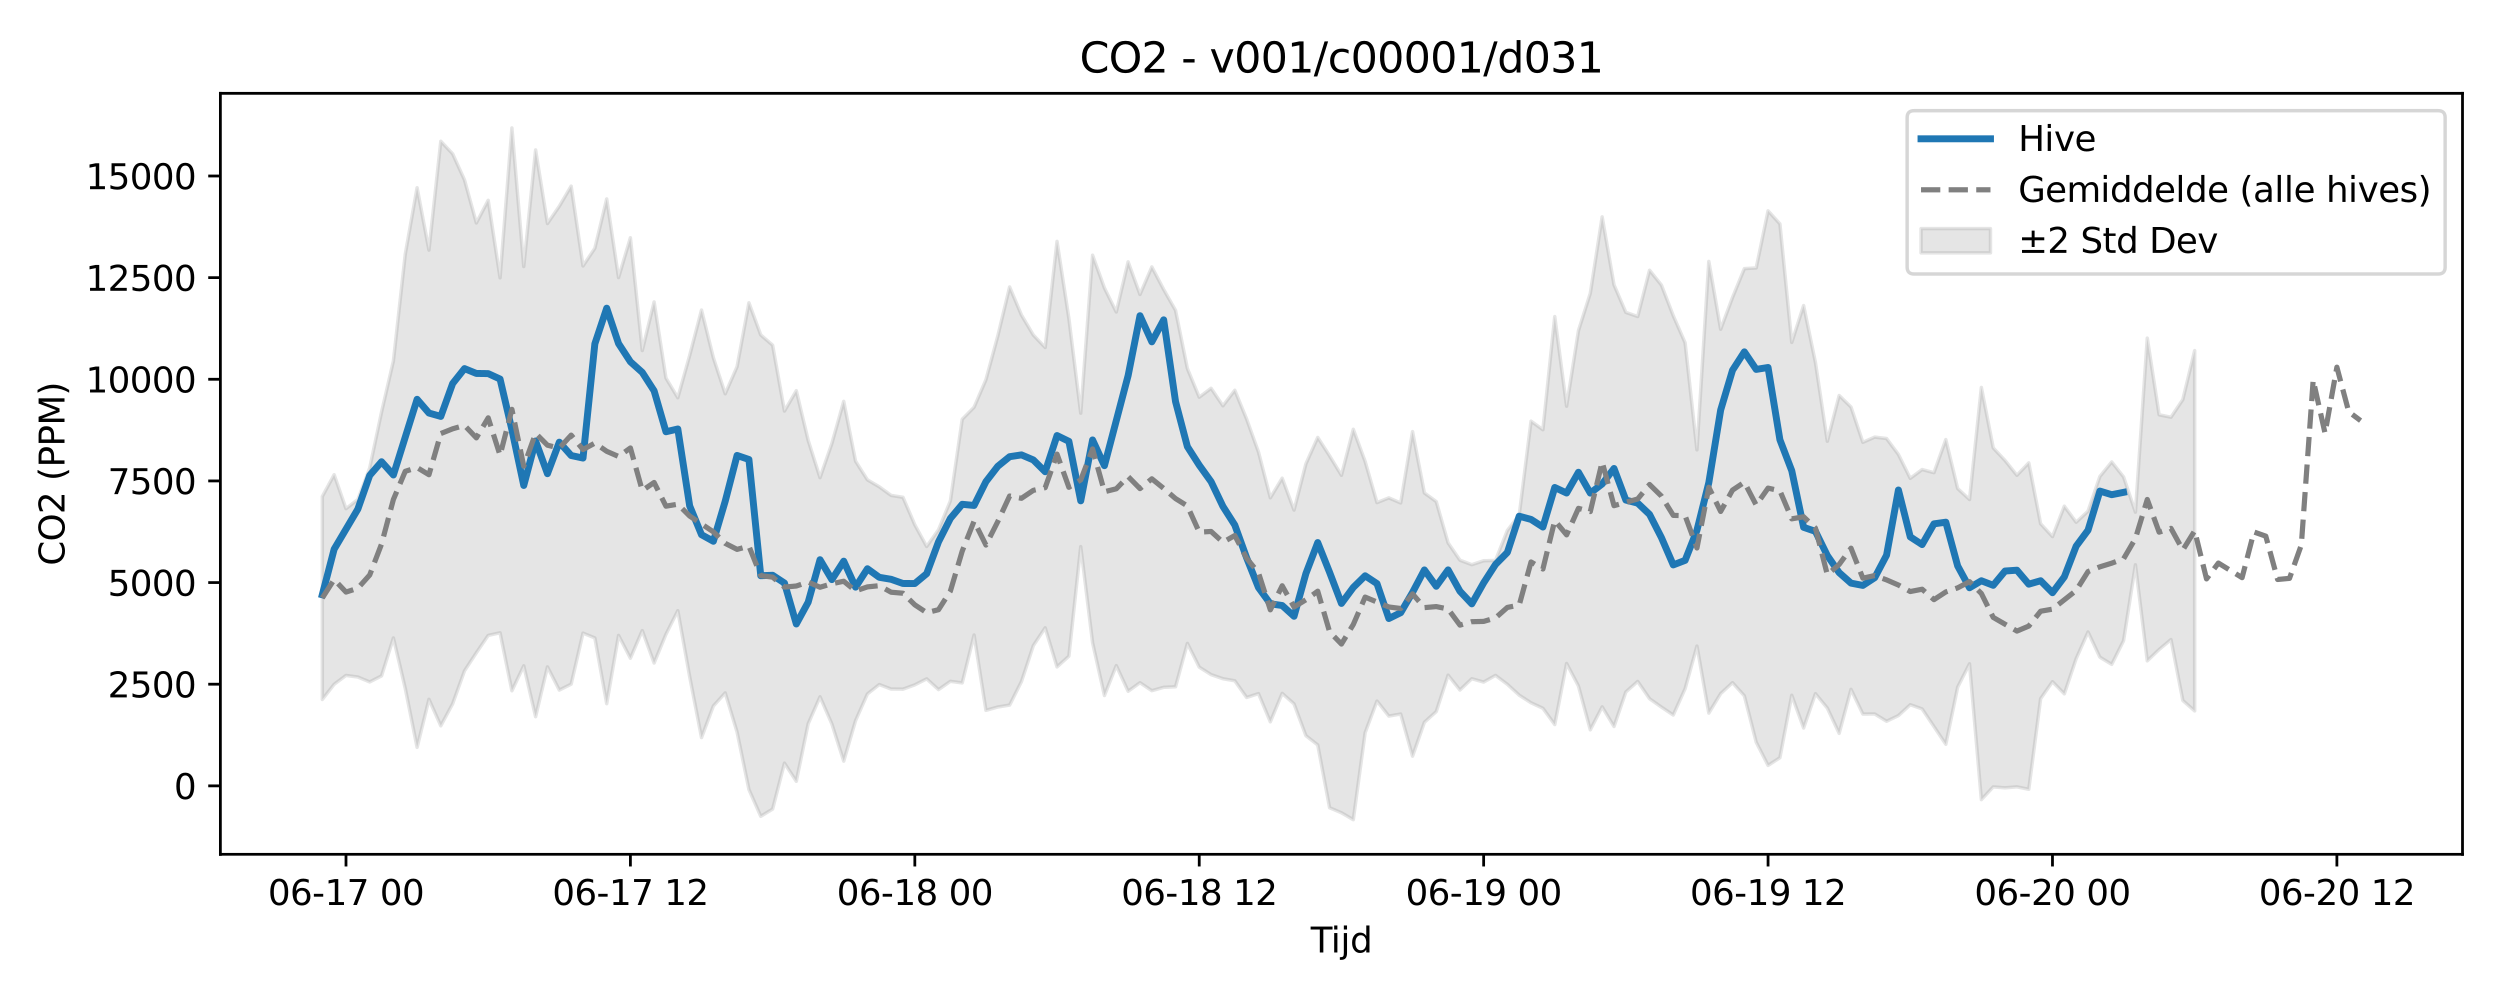 <?xml version="1.0" encoding="utf-8" standalone="no"?>
<!DOCTYPE svg PUBLIC "-//W3C//DTD SVG 1.1//EN"
  "http://www.w3.org/Graphics/SVG/1.1/DTD/svg11.dtd">
<svg xmlns:xlink="http://www.w3.org/1999/xlink" width="720pt" height="288pt" viewBox="0 0 720 288" xmlns="http://www.w3.org/2000/svg" version="1.1">
 <defs>
  <style type="text/css">*{stroke-linejoin: round; stroke-linecap: butt}</style>
 </defs>
 <g id="figure_1">
  <g id="patch_1">
   <path d="M 0 288 
L 720 288 
L 720 0 
L 0 0 
z
" style="fill: #ffffff"/>
  </g>
  <g id="axes_1">
   <g id="patch_2">
    <path d="M 63.47 246.04 
L 709.2 246.04 
L 709.2 26.88 
L 63.47 26.88 
z
" style="fill: #ffffff"/>
   </g>
   <g id="FillBetweenPolyCollection_1">
    <defs>
     <path id="m127f5cade4" d="M 92.821 -145.006 
L 92.821 -86.548 
L 96.234 -90.92 
L 99.647 -93.472 
L 103.06 -93.019 
L 106.473 -91.595 
L 109.886 -93.34 
L 113.299 -104.268 
L 116.712 -89.753 
L 120.125 -72.75 
L 123.538 -86.603 
L 126.951 -78.963 
L 130.364 -85.31 
L 133.777 -94.792 
L 137.19 -100.003 
L 140.603 -105.001 
L 144.016 -105.752 
L 147.429 -89.053 
L 150.842 -96.244 
L 154.254 -81.586 
L 157.667 -95.941 
L 161.08 -89.253 
L 164.493 -90.958 
L 167.906 -105.668 
L 171.319 -104.264 
L 174.732 -85.333 
L 178.145 -105.01 
L 181.558 -98.432 
L 184.971 -106.393 
L 188.384 -97.05 
L 191.797 -105.324 
L 195.21 -112.128 
L 198.623 -93.141 
L 202.036 -75.57 
L 205.449 -84.665 
L 208.862 -88.443 
L 212.275 -77.171 
L 215.688 -60.621 
L 219.1 -52.902 
L 222.513 -54.985 
L 225.926 -68.219 
L 229.339 -62.979 
L 232.752 -79.549 
L 236.165 -87.325 
L 239.578 -79.508 
L 242.991 -68.785 
L 246.404 -80.46 
L 249.817 -88.141 
L 253.23 -90.849 
L 256.643 -89.554 
L 260.056 -89.515 
L 263.469 -90.764 
L 266.882 -92.492 
L 270.295 -89.382 
L 273.708 -91.777 
L 277.121 -91.322 
L 280.534 -105.12 
L 283.947 -83.415 
L 287.359 -84.378 
L 290.772 -84.935 
L 294.185 -91.723 
L 297.598 -102.057 
L 301.011 -107.199 
L 304.424 -95.928 
L 307.837 -99.025 
L 311.25 -130.581 
L 314.663 -102.898 
L 318.076 -87.683 
L 321.489 -96.304 
L 324.902 -88.911 
L 328.315 -91.378 
L 331.728 -89.081 
L 335.141 -90.049 
L 338.554 -90.201 
L 341.967 -102.708 
L 345.38 -95.866 
L 348.793 -93.705 
L 352.206 -92.523 
L 355.618 -91.934 
L 359.031 -87.12 
L 362.444 -88.241 
L 365.857 -80.11 
L 369.27 -88.311 
L 372.683 -85.279 
L 376.096 -76.127 
L 379.509 -73.454 
L 382.922 -55.367 
L 386.335 -53.917 
L 389.748 -51.922 
L 393.161 -76.984 
L 396.574 -86.092 
L 399.987 -81.768 
L 403.4 -82.36 
L 406.813 -70.225 
L 410.226 -79.985 
L 413.639 -83.06 
L 417.052 -93.552 
L 420.464 -89.265 
L 423.877 -92.525 
L 427.29 -91.561 
L 430.703 -93.486 
L 434.116 -90.917 
L 437.529 -87.79 
L 440.942 -85.591 
L 444.355 -84.014 
L 447.768 -79.32 
L 451.181 -96.921 
L 454.594 -90.426 
L 458.007 -77.801 
L 461.42 -84.425 
L 464.833 -78.759 
L 468.246 -88.72 
L 471.659 -91.745 
L 475.072 -86.768 
L 478.485 -84.358 
L 481.898 -82.068 
L 485.311 -89.655 
L 488.723 -101.932 
L 492.136 -82.623 
L 495.549 -88.236 
L 498.962 -91.385 
L 502.375 -87.594 
L 505.788 -74.239 
L 509.201 -67.561 
L 512.614 -69.785 
L 516.027 -87.77 
L 519.44 -78.329 
L 522.853 -88.219 
L 526.266 -84.07 
L 529.679 -76.78 
L 533.092 -89.471 
L 536.505 -82.349 
L 539.918 -82.37 
L 543.331 -80.276 
L 546.744 -81.902 
L 550.157 -85.04 
L 553.57 -83.832 
L 556.982 -78.741 
L 560.395 -73.644 
L 563.808 -90.097 
L 567.221 -96.827 
L 570.634 -57.703 
L 574.047 -61.365 
L 577.46 -61.106 
L 580.873 -61.384 
L 584.286 -60.681 
L 587.699 -86.777 
L 591.112 -91.665 
L 594.525 -88.172 
L 597.938 -98.304 
L 601.351 -105.986 
L 604.764 -98.729 
L 608.177 -96.655 
L 611.59 -103.488 
L 615.003 -125.352 
L 618.416 -97.67 
L 621.828 -100.939 
L 625.241 -103.813 
L 628.654 -86.256 
L 632.067 -83.254 
L 632.067 -187.029 
L 632.067 -187.029 
L 628.654 -172.93 
L 625.241 -167.848 
L 621.828 -168.541 
L 618.416 -190.628 
L 615.003 -140.49 
L 611.59 -150.648 
L 608.177 -154.96 
L 604.764 -150.769 
L 601.351 -140.791 
L 597.938 -137.595 
L 594.525 -142.218 
L 591.112 -133.465 
L 587.699 -137.155 
L 584.286 -154.691 
L 580.873 -151.115 
L 577.46 -155.372 
L 574.047 -159.011 
L 570.634 -176.432 
L 567.221 -144.14 
L 563.808 -147.3 
L 560.395 -161.409 
L 556.982 -151.864 
L 553.57 -152.774 
L 550.157 -150.234 
L 546.744 -157.12 
L 543.331 -161.708 
L 539.918 -162.119 
L 536.505 -160.612 
L 533.092 -170.773 
L 529.679 -174.096 
L 526.266 -160.919 
L 522.853 -183.58 
L 519.44 -200.006 
L 516.027 -189.375 
L 512.614 -223.525 
L 509.201 -227.277 
L 505.788 -210.831 
L 502.375 -210.64 
L 498.962 -202.308 
L 495.549 -193.171 
L 492.136 -212.72 
L 488.723 -158.432 
L 485.311 -189.293 
L 481.898 -197.078 
L 478.485 -205.907 
L 475.072 -210.17 
L 471.659 -196.843 
L 468.246 -198.03 
L 464.833 -205.967 
L 461.42 -225.546 
L 458.007 -203.529 
L 454.594 -192.769 
L 451.181 -171 
L 447.768 -196.832 
L 444.355 -164.237 
L 440.942 -166.711 
L 437.529 -139.678 
L 434.116 -135.206 
L 430.703 -126.595 
L 427.29 -126.51 
L 423.877 -125.373 
L 420.464 -126.667 
L 417.052 -131.652 
L 413.639 -143.545 
L 410.226 -146.027 
L 406.813 -163.7 
L 403.4 -143.149 
L 399.987 -144.608 
L 396.574 -143.246 
L 393.161 -155.092 
L 389.748 -164.371 
L 386.335 -151.112 
L 382.922 -156.712 
L 379.509 -162.019 
L 376.096 -154.402 
L 372.683 -141.09 
L 369.27 -150.284 
L 365.857 -144.629 
L 362.444 -157.829 
L 359.031 -167.298 
L 355.618 -175.609 
L 352.206 -171.132 
L 348.793 -176.179 
L 345.38 -173.606 
L 341.967 -181.862 
L 338.554 -198.617 
L 335.141 -204.628 
L 331.728 -211.124 
L 328.315 -203.185 
L 324.902 -212.594 
L 321.489 -198.148 
L 318.076 -205.07 
L 314.663 -214.508 
L 311.25 -168.992 
L 307.837 -196.288 
L 304.424 -218.486 
L 301.011 -187.915 
L 297.598 -191.509 
L 294.185 -197.254 
L 290.772 -205.36 
L 287.359 -191.208 
L 283.947 -178.638 
L 280.534 -170.715 
L 277.121 -167.256 
L 273.708 -143.746 
L 270.295 -135.434 
L 266.882 -130.606 
L 263.469 -136.848 
L 260.056 -144.782 
L 256.643 -145.328 
L 253.23 -147.801 
L 249.817 -149.809 
L 246.404 -155.178 
L 242.991 -172.414 
L 239.578 -160.269 
L 236.165 -150.423 
L 232.752 -161.197 
L 229.339 -175.483 
L 225.926 -169.612 
L 222.513 -188.592 
L 219.1 -191.533 
L 215.688 -200.8 
L 212.275 -182.385 
L 208.862 -174.589 
L 205.449 -184.984 
L 202.036 -198.713 
L 198.623 -185.62 
L 195.21 -173.451 
L 191.797 -179.12 
L 188.384 -201.043 
L 184.971 -187.043 
L 181.558 -219.534 
L 178.145 -208.053 
L 174.732 -230.708 
L 171.319 -216.506 
L 167.906 -211.407 
L 164.493 -234.4 
L 161.08 -228.612 
L 157.667 -223.629 
L 154.254 -244.828 
L 150.842 -211.23 
L 147.429 -251.158 
L 144.016 -207.991 
L 140.603 -230.32 
L 137.19 -223.789 
L 133.777 -236.185 
L 130.364 -243.698 
L 126.951 -247.322 
L 123.538 -215.958 
L 120.125 -233.933 
L 116.712 -214.768 
L 113.299 -184.054 
L 109.886 -169.317 
L 106.473 -153.217 
L 103.06 -144.152 
L 99.647 -141.501 
L 96.234 -151.288 
L 92.821 -145.006 
z
" style="stroke: #808080; stroke-opacity: 0.2"/>
    </defs>
    <g clip-path="url(#pe23ec5b9c7)">
     <use xlink:href="#m127f5cade4" x="0" y="288" style="fill: #808080; fill-opacity: 0.2; stroke: #808080; stroke-opacity: 0.2"/>
    </g>
   </g>
   <g id="matplotlib.axis_1">
    <g id="xtick_1">
     <g id="line2d_1">
      <defs>
       <path id="m9f4282a3c6" d="M 0 0 
L 0 3.5 
" style="stroke: #000000; stroke-width: 0.8"/>
      </defs>
      <g>
       <use xlink:href="#m9f4282a3c6" x="99.647" y="246.04" style="stroke: #000000; stroke-width: 0.8"/>
      </g>
     </g>
     <g id="text_1">
      <!-- 06-17 00 -->
      <g transform="translate(77.167 260.638) scale(0.1 -0.1)">
       <defs>
        <path id="DejaVuSans-30" d="M 2034 4250 
Q 1547 4250 1301 3770 
Q 1056 3291 1056 2328 
Q 1056 1369 1301 889 
Q 1547 409 2034 409 
Q 2525 409 2770 889 
Q 3016 1369 3016 2328 
Q 3016 3291 2770 3770 
Q 2525 4250 2034 4250 
z
M 2034 4750 
Q 2819 4750 3233 4129 
Q 3647 3509 3647 2328 
Q 3647 1150 3233 529 
Q 2819 -91 2034 -91 
Q 1250 -91 836 529 
Q 422 1150 422 2328 
Q 422 3509 836 4129 
Q 1250 4750 2034 4750 
z
" transform="scale(0.016)"/>
        <path id="DejaVuSans-36" d="M 2113 2584 
Q 1688 2584 1439 2293 
Q 1191 2003 1191 1497 
Q 1191 994 1439 701 
Q 1688 409 2113 409 
Q 2538 409 2786 701 
Q 3034 994 3034 1497 
Q 3034 2003 2786 2293 
Q 2538 2584 2113 2584 
z
M 3366 4563 
L 3366 3988 
Q 3128 4100 2886 4159 
Q 2644 4219 2406 4219 
Q 1781 4219 1451 3797 
Q 1122 3375 1075 2522 
Q 1259 2794 1537 2939 
Q 1816 3084 2150 3084 
Q 2853 3084 3261 2657 
Q 3669 2231 3669 1497 
Q 3669 778 3244 343 
Q 2819 -91 2113 -91 
Q 1303 -91 875 529 
Q 447 1150 447 2328 
Q 447 3434 972 4092 
Q 1497 4750 2381 4750 
Q 2619 4750 2861 4703 
Q 3103 4656 3366 4563 
z
" transform="scale(0.016)"/>
        <path id="DejaVuSans-2d" d="M 313 2009 
L 1997 2009 
L 1997 1497 
L 313 1497 
L 313 2009 
z
" transform="scale(0.016)"/>
        <path id="DejaVuSans-31" d="M 794 531 
L 1825 531 
L 1825 4091 
L 703 3866 
L 703 4441 
L 1819 4666 
L 2450 4666 
L 2450 531 
L 3481 531 
L 3481 0 
L 794 0 
L 794 531 
z
" transform="scale(0.016)"/>
        <path id="DejaVuSans-37" d="M 525 4666 
L 3525 4666 
L 3525 4397 
L 1831 0 
L 1172 0 
L 2766 4134 
L 525 4134 
L 525 4666 
z
" transform="scale(0.016)"/>
        <path id="DejaVuSans-20" transform="scale(0.016)"/>
       </defs>
       <use xlink:href="#DejaVuSans-30"/>
       <use xlink:href="#DejaVuSans-36" transform="translate(63.623 0)"/>
       <use xlink:href="#DejaVuSans-2d" transform="translate(127.246 0)"/>
       <use xlink:href="#DejaVuSans-31" transform="translate(163.33 0)"/>
       <use xlink:href="#DejaVuSans-37" transform="translate(226.953 0)"/>
       <use xlink:href="#DejaVuSans-20" transform="translate(290.576 0)"/>
       <use xlink:href="#DejaVuSans-30" transform="translate(322.363 0)"/>
       <use xlink:href="#DejaVuSans-30" transform="translate(385.986 0)"/>
      </g>
     </g>
    </g>
    <g id="xtick_2">
     <g id="line2d_2">
      <g>
       <use xlink:href="#m9f4282a3c6" x="181.558" y="246.04" style="stroke: #000000; stroke-width: 0.8"/>
      </g>
     </g>
     <g id="text_2">
      <!-- 06-17 12 -->
      <g transform="translate(159.078 260.638) scale(0.1 -0.1)">
       <defs>
        <path id="DejaVuSans-32" d="M 1228 531 
L 3431 531 
L 3431 0 
L 469 0 
L 469 531 
Q 828 903 1448 1529 
Q 2069 2156 2228 2338 
Q 2531 2678 2651 2914 
Q 2772 3150 2772 3378 
Q 2772 3750 2511 3984 
Q 2250 4219 1831 4219 
Q 1534 4219 1204 4116 
Q 875 4013 500 3803 
L 500 4441 
Q 881 4594 1212 4672 
Q 1544 4750 1819 4750 
Q 2544 4750 2975 4387 
Q 3406 4025 3406 3419 
Q 3406 3131 3298 2873 
Q 3191 2616 2906 2266 
Q 2828 2175 2409 1742 
Q 1991 1309 1228 531 
z
" transform="scale(0.016)"/>
       </defs>
       <use xlink:href="#DejaVuSans-30"/>
       <use xlink:href="#DejaVuSans-36" transform="translate(63.623 0)"/>
       <use xlink:href="#DejaVuSans-2d" transform="translate(127.246 0)"/>
       <use xlink:href="#DejaVuSans-31" transform="translate(163.33 0)"/>
       <use xlink:href="#DejaVuSans-37" transform="translate(226.953 0)"/>
       <use xlink:href="#DejaVuSans-20" transform="translate(290.576 0)"/>
       <use xlink:href="#DejaVuSans-31" transform="translate(322.363 0)"/>
       <use xlink:href="#DejaVuSans-32" transform="translate(385.986 0)"/>
      </g>
     </g>
    </g>
    <g id="xtick_3">
     <g id="line2d_3">
      <g>
       <use xlink:href="#m9f4282a3c6" x="263.469" y="246.04" style="stroke: #000000; stroke-width: 0.8"/>
      </g>
     </g>
     <g id="text_3">
      <!-- 06-18 00 -->
      <g transform="translate(240.988 260.638) scale(0.1 -0.1)">
       <defs>
        <path id="DejaVuSans-38" d="M 2034 2216 
Q 1584 2216 1326 1975 
Q 1069 1734 1069 1313 
Q 1069 891 1326 650 
Q 1584 409 2034 409 
Q 2484 409 2743 651 
Q 3003 894 3003 1313 
Q 3003 1734 2745 1975 
Q 2488 2216 2034 2216 
z
M 1403 2484 
Q 997 2584 770 2862 
Q 544 3141 544 3541 
Q 544 4100 942 4425 
Q 1341 4750 2034 4750 
Q 2731 4750 3128 4425 
Q 3525 4100 3525 3541 
Q 3525 3141 3298 2862 
Q 3072 2584 2669 2484 
Q 3125 2378 3379 2068 
Q 3634 1759 3634 1313 
Q 3634 634 3220 271 
Q 2806 -91 2034 -91 
Q 1263 -91 848 271 
Q 434 634 434 1313 
Q 434 1759 690 2068 
Q 947 2378 1403 2484 
z
M 1172 3481 
Q 1172 3119 1398 2916 
Q 1625 2713 2034 2713 
Q 2441 2713 2670 2916 
Q 2900 3119 2900 3481 
Q 2900 3844 2670 4047 
Q 2441 4250 2034 4250 
Q 1625 4250 1398 4047 
Q 1172 3844 1172 3481 
z
" transform="scale(0.016)"/>
       </defs>
       <use xlink:href="#DejaVuSans-30"/>
       <use xlink:href="#DejaVuSans-36" transform="translate(63.623 0)"/>
       <use xlink:href="#DejaVuSans-2d" transform="translate(127.246 0)"/>
       <use xlink:href="#DejaVuSans-31" transform="translate(163.33 0)"/>
       <use xlink:href="#DejaVuSans-38" transform="translate(226.953 0)"/>
       <use xlink:href="#DejaVuSans-20" transform="translate(290.576 0)"/>
       <use xlink:href="#DejaVuSans-30" transform="translate(322.363 0)"/>
       <use xlink:href="#DejaVuSans-30" transform="translate(385.986 0)"/>
      </g>
     </g>
    </g>
    <g id="xtick_4">
     <g id="line2d_4">
      <g>
       <use xlink:href="#m9f4282a3c6" x="345.38" y="246.04" style="stroke: #000000; stroke-width: 0.8"/>
      </g>
     </g>
     <g id="text_4">
      <!-- 06-18 12 -->
      <g transform="translate(322.899 260.638) scale(0.1 -0.1)">
       <use xlink:href="#DejaVuSans-30"/>
       <use xlink:href="#DejaVuSans-36" transform="translate(63.623 0)"/>
       <use xlink:href="#DejaVuSans-2d" transform="translate(127.246 0)"/>
       <use xlink:href="#DejaVuSans-31" transform="translate(163.33 0)"/>
       <use xlink:href="#DejaVuSans-38" transform="translate(226.953 0)"/>
       <use xlink:href="#DejaVuSans-20" transform="translate(290.576 0)"/>
       <use xlink:href="#DejaVuSans-31" transform="translate(322.363 0)"/>
       <use xlink:href="#DejaVuSans-32" transform="translate(385.986 0)"/>
      </g>
     </g>
    </g>
    <g id="xtick_5">
     <g id="line2d_5">
      <g>
       <use xlink:href="#m9f4282a3c6" x="427.29" y="246.04" style="stroke: #000000; stroke-width: 0.8"/>
      </g>
     </g>
     <g id="text_5">
      <!-- 06-19 00 -->
      <g transform="translate(404.81 260.638) scale(0.1 -0.1)">
       <defs>
        <path id="DejaVuSans-39" d="M 703 97 
L 703 672 
Q 941 559 1184 500 
Q 1428 441 1663 441 
Q 2288 441 2617 861 
Q 2947 1281 2994 2138 
Q 2813 1869 2534 1725 
Q 2256 1581 1919 1581 
Q 1219 1581 811 2004 
Q 403 2428 403 3163 
Q 403 3881 828 4315 
Q 1253 4750 1959 4750 
Q 2769 4750 3195 4129 
Q 3622 3509 3622 2328 
Q 3622 1225 3098 567 
Q 2575 -91 1691 -91 
Q 1453 -91 1209 -44 
Q 966 3 703 97 
z
M 1959 2075 
Q 2384 2075 2632 2365 
Q 2881 2656 2881 3163 
Q 2881 3666 2632 3958 
Q 2384 4250 1959 4250 
Q 1534 4250 1286 3958 
Q 1038 3666 1038 3163 
Q 1038 2656 1286 2365 
Q 1534 2075 1959 2075 
z
" transform="scale(0.016)"/>
       </defs>
       <use xlink:href="#DejaVuSans-30"/>
       <use xlink:href="#DejaVuSans-36" transform="translate(63.623 0)"/>
       <use xlink:href="#DejaVuSans-2d" transform="translate(127.246 0)"/>
       <use xlink:href="#DejaVuSans-31" transform="translate(163.33 0)"/>
       <use xlink:href="#DejaVuSans-39" transform="translate(226.953 0)"/>
       <use xlink:href="#DejaVuSans-20" transform="translate(290.576 0)"/>
       <use xlink:href="#DejaVuSans-30" transform="translate(322.363 0)"/>
       <use xlink:href="#DejaVuSans-30" transform="translate(385.986 0)"/>
      </g>
     </g>
    </g>
    <g id="xtick_6">
     <g id="line2d_6">
      <g>
       <use xlink:href="#m9f4282a3c6" x="509.201" y="246.04" style="stroke: #000000; stroke-width: 0.8"/>
      </g>
     </g>
     <g id="text_6">
      <!-- 06-19 12 -->
      <g transform="translate(486.721 260.638) scale(0.1 -0.1)">
       <use xlink:href="#DejaVuSans-30"/>
       <use xlink:href="#DejaVuSans-36" transform="translate(63.623 0)"/>
       <use xlink:href="#DejaVuSans-2d" transform="translate(127.246 0)"/>
       <use xlink:href="#DejaVuSans-31" transform="translate(163.33 0)"/>
       <use xlink:href="#DejaVuSans-39" transform="translate(226.953 0)"/>
       <use xlink:href="#DejaVuSans-20" transform="translate(290.576 0)"/>
       <use xlink:href="#DejaVuSans-31" transform="translate(322.363 0)"/>
       <use xlink:href="#DejaVuSans-32" transform="translate(385.986 0)"/>
      </g>
     </g>
    </g>
    <g id="xtick_7">
     <g id="line2d_7">
      <g>
       <use xlink:href="#m9f4282a3c6" x="591.112" y="246.04" style="stroke: #000000; stroke-width: 0.8"/>
      </g>
     </g>
     <g id="text_7">
      <!-- 06-20 00 -->
      <g transform="translate(568.631 260.638) scale(0.1 -0.1)">
       <use xlink:href="#DejaVuSans-30"/>
       <use xlink:href="#DejaVuSans-36" transform="translate(63.623 0)"/>
       <use xlink:href="#DejaVuSans-2d" transform="translate(127.246 0)"/>
       <use xlink:href="#DejaVuSans-32" transform="translate(163.33 0)"/>
       <use xlink:href="#DejaVuSans-30" transform="translate(226.953 0)"/>
       <use xlink:href="#DejaVuSans-20" transform="translate(290.576 0)"/>
       <use xlink:href="#DejaVuSans-30" transform="translate(322.363 0)"/>
       <use xlink:href="#DejaVuSans-30" transform="translate(385.986 0)"/>
      </g>
     </g>
    </g>
    <g id="xtick_8">
     <g id="line2d_8">
      <g>
       <use xlink:href="#m9f4282a3c6" x="673.023" y="246.04" style="stroke: #000000; stroke-width: 0.8"/>
      </g>
     </g>
     <g id="text_8">
      <!-- 06-20 12 -->
      <g transform="translate(650.542 260.638) scale(0.1 -0.1)">
       <use xlink:href="#DejaVuSans-30"/>
       <use xlink:href="#DejaVuSans-36" transform="translate(63.623 0)"/>
       <use xlink:href="#DejaVuSans-2d" transform="translate(127.246 0)"/>
       <use xlink:href="#DejaVuSans-32" transform="translate(163.33 0)"/>
       <use xlink:href="#DejaVuSans-30" transform="translate(226.953 0)"/>
       <use xlink:href="#DejaVuSans-20" transform="translate(290.576 0)"/>
       <use xlink:href="#DejaVuSans-31" transform="translate(322.363 0)"/>
       <use xlink:href="#DejaVuSans-32" transform="translate(385.986 0)"/>
      </g>
     </g>
    </g>
    <g id="text_9">
     <!-- Tijd -->
     <g transform="translate(377.485 274.317) scale(0.1 -0.1)">
      <defs>
       <path id="DejaVuSans-54" d="M -19 4666 
L 3928 4666 
L 3928 4134 
L 2272 4134 
L 2272 0 
L 1638 0 
L 1638 4134 
L -19 4134 
L -19 4666 
z
" transform="scale(0.016)"/>
       <path id="DejaVuSans-69" d="M 603 3500 
L 1178 3500 
L 1178 0 
L 603 0 
L 603 3500 
z
M 603 4863 
L 1178 4863 
L 1178 4134 
L 603 4134 
L 603 4863 
z
" transform="scale(0.016)"/>
       <path id="DejaVuSans-6a" d="M 603 3500 
L 1178 3500 
L 1178 -63 
Q 1178 -731 923 -1031 
Q 669 -1331 103 -1331 
L -116 -1331 
L -116 -844 
L 38 -844 
Q 366 -844 484 -692 
Q 603 -541 603 -63 
L 603 3500 
z
M 603 4863 
L 1178 4863 
L 1178 4134 
L 603 4134 
L 603 4863 
z
" transform="scale(0.016)"/>
       <path id="DejaVuSans-64" d="M 2906 2969 
L 2906 4863 
L 3481 4863 
L 3481 0 
L 2906 0 
L 2906 525 
Q 2725 213 2448 61 
Q 2172 -91 1784 -91 
Q 1150 -91 751 415 
Q 353 922 353 1747 
Q 353 2572 751 3078 
Q 1150 3584 1784 3584 
Q 2172 3584 2448 3432 
Q 2725 3281 2906 2969 
z
M 947 1747 
Q 947 1113 1208 752 
Q 1469 391 1925 391 
Q 2381 391 2643 752 
Q 2906 1113 2906 1747 
Q 2906 2381 2643 2742 
Q 2381 3103 1925 3103 
Q 1469 3103 1208 2742 
Q 947 2381 947 1747 
z
" transform="scale(0.016)"/>
      </defs>
      <use xlink:href="#DejaVuSans-54"/>
      <use xlink:href="#DejaVuSans-69" transform="translate(57.959 0)"/>
      <use xlink:href="#DejaVuSans-6a" transform="translate(85.742 0)"/>
      <use xlink:href="#DejaVuSans-64" transform="translate(113.525 0)"/>
     </g>
    </g>
   </g>
   <g id="matplotlib.axis_2">
    <g id="ytick_1">
     <g id="line2d_9">
      <defs>
       <path id="mb280eef63d" d="M 0 0 
L -3.5 0 
" style="stroke: #000000; stroke-width: 0.8"/>
      </defs>
      <g>
       <use xlink:href="#mb280eef63d" x="63.47" y="226.328" style="stroke: #000000; stroke-width: 0.8"/>
      </g>
     </g>
     <g id="text_10">
      <!-- 0 -->
      <g transform="translate(50.108 230.127) scale(0.1 -0.1)">
       <use xlink:href="#DejaVuSans-30"/>
      </g>
     </g>
    </g>
    <g id="ytick_2">
     <g id="line2d_10">
      <g>
       <use xlink:href="#mb280eef63d" x="63.47" y="197.054" style="stroke: #000000; stroke-width: 0.8"/>
      </g>
     </g>
     <g id="text_11">
      <!-- 2500 -->
      <g transform="translate(31.02 200.853) scale(0.1 -0.1)">
       <defs>
        <path id="DejaVuSans-35" d="M 691 4666 
L 3169 4666 
L 3169 4134 
L 1269 4134 
L 1269 2991 
Q 1406 3038 1543 3061 
Q 1681 3084 1819 3084 
Q 2600 3084 3056 2656 
Q 3513 2228 3513 1497 
Q 3513 744 3044 326 
Q 2575 -91 1722 -91 
Q 1428 -91 1123 -41 
Q 819 9 494 109 
L 494 744 
Q 775 591 1075 516 
Q 1375 441 1709 441 
Q 2250 441 2565 725 
Q 2881 1009 2881 1497 
Q 2881 1984 2565 2268 
Q 2250 2553 1709 2553 
Q 1456 2553 1204 2497 
Q 953 2441 691 2322 
L 691 4666 
z
" transform="scale(0.016)"/>
       </defs>
       <use xlink:href="#DejaVuSans-32"/>
       <use xlink:href="#DejaVuSans-35" transform="translate(63.623 0)"/>
       <use xlink:href="#DejaVuSans-30" transform="translate(127.246 0)"/>
       <use xlink:href="#DejaVuSans-30" transform="translate(190.869 0)"/>
      </g>
     </g>
    </g>
    <g id="ytick_3">
     <g id="line2d_11">
      <g>
       <use xlink:href="#mb280eef63d" x="63.47" y="167.78" style="stroke: #000000; stroke-width: 0.8"/>
      </g>
     </g>
     <g id="text_12">
      <!-- 5000 -->
      <g transform="translate(31.02 171.579) scale(0.1 -0.1)">
       <use xlink:href="#DejaVuSans-35"/>
       <use xlink:href="#DejaVuSans-30" transform="translate(63.623 0)"/>
       <use xlink:href="#DejaVuSans-30" transform="translate(127.246 0)"/>
       <use xlink:href="#DejaVuSans-30" transform="translate(190.869 0)"/>
      </g>
     </g>
    </g>
    <g id="ytick_4">
     <g id="line2d_12">
      <g>
       <use xlink:href="#mb280eef63d" x="63.47" y="138.506" style="stroke: #000000; stroke-width: 0.8"/>
      </g>
     </g>
     <g id="text_13">
      <!-- 7500 -->
      <g transform="translate(31.02 142.306) scale(0.1 -0.1)">
       <use xlink:href="#DejaVuSans-37"/>
       <use xlink:href="#DejaVuSans-35" transform="translate(63.623 0)"/>
       <use xlink:href="#DejaVuSans-30" transform="translate(127.246 0)"/>
       <use xlink:href="#DejaVuSans-30" transform="translate(190.869 0)"/>
      </g>
     </g>
    </g>
    <g id="ytick_5">
     <g id="line2d_13">
      <g>
       <use xlink:href="#mb280eef63d" x="63.47" y="109.233" style="stroke: #000000; stroke-width: 0.8"/>
      </g>
     </g>
     <g id="text_14">
      <!-- 10000 -->
      <g transform="translate(24.657 113.032) scale(0.1 -0.1)">
       <use xlink:href="#DejaVuSans-31"/>
       <use xlink:href="#DejaVuSans-30" transform="translate(63.623 0)"/>
       <use xlink:href="#DejaVuSans-30" transform="translate(127.246 0)"/>
       <use xlink:href="#DejaVuSans-30" transform="translate(190.869 0)"/>
       <use xlink:href="#DejaVuSans-30" transform="translate(254.492 0)"/>
      </g>
     </g>
    </g>
    <g id="ytick_6">
     <g id="line2d_14">
      <g>
       <use xlink:href="#mb280eef63d" x="63.47" y="79.959" style="stroke: #000000; stroke-width: 0.8"/>
      </g>
     </g>
     <g id="text_15">
      <!-- 12500 -->
      <g transform="translate(24.657 83.758) scale(0.1 -0.1)">
       <use xlink:href="#DejaVuSans-31"/>
       <use xlink:href="#DejaVuSans-32" transform="translate(63.623 0)"/>
       <use xlink:href="#DejaVuSans-35" transform="translate(127.246 0)"/>
       <use xlink:href="#DejaVuSans-30" transform="translate(190.869 0)"/>
       <use xlink:href="#DejaVuSans-30" transform="translate(254.492 0)"/>
      </g>
     </g>
    </g>
    <g id="ytick_7">
     <g id="line2d_15">
      <g>
       <use xlink:href="#mb280eef63d" x="63.47" y="50.685" style="stroke: #000000; stroke-width: 0.8"/>
      </g>
     </g>
     <g id="text_16">
      <!-- 15000 -->
      <g transform="translate(24.657 54.484) scale(0.1 -0.1)">
       <use xlink:href="#DejaVuSans-31"/>
       <use xlink:href="#DejaVuSans-35" transform="translate(63.623 0)"/>
       <use xlink:href="#DejaVuSans-30" transform="translate(127.246 0)"/>
       <use xlink:href="#DejaVuSans-30" transform="translate(190.869 0)"/>
       <use xlink:href="#DejaVuSans-30" transform="translate(254.492 0)"/>
      </g>
     </g>
    </g>
    <g id="text_17">
     <!-- CO2 (PPM) -->
     <g transform="translate(18.578 162.903) rotate(-90) scale(0.1 -0.1)">
      <defs>
       <path id="DejaVuSans-43" d="M 4122 4306 
L 4122 3641 
Q 3803 3938 3442 4084 
Q 3081 4231 2675 4231 
Q 1875 4231 1450 3742 
Q 1025 3253 1025 2328 
Q 1025 1406 1450 917 
Q 1875 428 2675 428 
Q 3081 428 3442 575 
Q 3803 722 4122 1019 
L 4122 359 
Q 3791 134 3420 21 
Q 3050 -91 2638 -91 
Q 1578 -91 968 557 
Q 359 1206 359 2328 
Q 359 3453 968 4101 
Q 1578 4750 2638 4750 
Q 3056 4750 3426 4639 
Q 3797 4528 4122 4306 
z
" transform="scale(0.016)"/>
       <path id="DejaVuSans-4f" d="M 2522 4238 
Q 1834 4238 1429 3725 
Q 1025 3213 1025 2328 
Q 1025 1447 1429 934 
Q 1834 422 2522 422 
Q 3209 422 3611 934 
Q 4013 1447 4013 2328 
Q 4013 3213 3611 3725 
Q 3209 4238 2522 4238 
z
M 2522 4750 
Q 3503 4750 4090 4092 
Q 4678 3434 4678 2328 
Q 4678 1225 4090 567 
Q 3503 -91 2522 -91 
Q 1538 -91 948 565 
Q 359 1222 359 2328 
Q 359 3434 948 4092 
Q 1538 4750 2522 4750 
z
" transform="scale(0.016)"/>
       <path id="DejaVuSans-28" d="M 1984 4856 
Q 1566 4138 1362 3434 
Q 1159 2731 1159 2009 
Q 1159 1288 1364 580 
Q 1569 -128 1984 -844 
L 1484 -844 
Q 1016 -109 783 600 
Q 550 1309 550 2009 
Q 550 2706 781 3412 
Q 1013 4119 1484 4856 
L 1984 4856 
z
" transform="scale(0.016)"/>
       <path id="DejaVuSans-50" d="M 1259 4147 
L 1259 2394 
L 2053 2394 
Q 2494 2394 2734 2622 
Q 2975 2850 2975 3272 
Q 2975 3691 2734 3919 
Q 2494 4147 2053 4147 
L 1259 4147 
z
M 628 4666 
L 2053 4666 
Q 2838 4666 3239 4311 
Q 3641 3956 3641 3272 
Q 3641 2581 3239 2228 
Q 2838 1875 2053 1875 
L 1259 1875 
L 1259 0 
L 628 0 
L 628 4666 
z
" transform="scale(0.016)"/>
       <path id="DejaVuSans-4d" d="M 628 4666 
L 1569 4666 
L 2759 1491 
L 3956 4666 
L 4897 4666 
L 4897 0 
L 4281 0 
L 4281 4097 
L 3078 897 
L 2444 897 
L 1241 4097 
L 1241 0 
L 628 0 
L 628 4666 
z
" transform="scale(0.016)"/>
       <path id="DejaVuSans-29" d="M 513 4856 
L 1013 4856 
Q 1481 4119 1714 3412 
Q 1947 2706 1947 2009 
Q 1947 1309 1714 600 
Q 1481 -109 1013 -844 
L 513 -844 
Q 928 -128 1133 580 
Q 1338 1288 1338 2009 
Q 1338 2731 1133 3434 
Q 928 4138 513 4856 
z
" transform="scale(0.016)"/>
      </defs>
      <use xlink:href="#DejaVuSans-43"/>
      <use xlink:href="#DejaVuSans-4f" transform="translate(69.824 0)"/>
      <use xlink:href="#DejaVuSans-32" transform="translate(148.535 0)"/>
      <use xlink:href="#DejaVuSans-20" transform="translate(212.158 0)"/>
      <use xlink:href="#DejaVuSans-28" transform="translate(243.945 0)"/>
      <use xlink:href="#DejaVuSans-50" transform="translate(282.959 0)"/>
      <use xlink:href="#DejaVuSans-50" transform="translate(343.262 0)"/>
      <use xlink:href="#DejaVuSans-4d" transform="translate(403.564 0)"/>
      <use xlink:href="#DejaVuSans-29" transform="translate(489.844 0)"/>
     </g>
    </g>
   </g>
   <g id="line2d_16">
    <path d="M 92.821 171.293 
L 96.234 158.167 
L 103.06 146.621 
L 106.473 136.914 
L 109.886 132.983 
L 113.299 136.793 
L 120.125 115.002 
L 123.538 118.959 
L 126.951 119.927 
L 130.364 110.45 
L 133.777 106.157 
L 137.19 107.55 
L 140.603 107.601 
L 144.016 109.166 
L 147.429 123.78 
L 150.842 139.81 
L 154.254 127.004 
L 157.667 136.422 
L 161.08 127.347 
L 164.493 131.188 
L 167.906 131.922 
L 171.319 99.01 
L 174.732 88.761 
L 178.145 98.948 
L 181.558 104.19 
L 184.971 107.246 
L 188.384 112.566 
L 191.797 124.346 
L 195.21 123.55 
L 198.623 145.692 
L 202.036 153.994 
L 205.449 155.887 
L 208.862 144.349 
L 212.275 131.165 
L 215.688 132.332 
L 219.1 165.805 
L 222.513 165.676 
L 225.926 167.917 
L 229.339 179.704 
L 232.752 173.432 
L 236.165 161.199 
L 239.578 166.929 
L 242.991 161.617 
L 246.404 169.096 
L 249.817 163.799 
L 253.23 166.266 
L 256.643 166.84 
L 260.056 168.046 
L 263.469 168.053 
L 266.882 165.22 
L 270.295 156.032 
L 273.708 149.303 
L 277.121 145.236 
L 280.534 145.571 
L 283.947 138.717 
L 287.359 134.295 
L 290.772 131.528 
L 294.185 131.008 
L 297.598 132.46 
L 301.011 135.856 
L 304.424 125.439 
L 307.837 127.105 
L 311.25 144.24 
L 314.663 126.707 
L 318.076 134.111 
L 324.902 108.155 
L 328.315 90.927 
L 331.728 98.444 
L 335.141 92.117 
L 338.554 115.649 
L 341.967 128.631 
L 345.38 133.967 
L 348.793 138.717 
L 352.206 145.848 
L 355.618 151.207 
L 359.031 160.653 
L 362.444 169.217 
L 365.857 173.893 
L 369.27 174.388 
L 372.683 177.487 
L 376.096 165.185 
L 379.509 156.258 
L 382.922 164.833 
L 386.335 173.787 
L 389.748 169.178 
L 393.161 165.825 
L 396.574 168.081 
L 399.987 178.135 
L 403.4 176.453 
L 406.813 170.606 
L 410.226 164.142 
L 413.639 168.846 
L 417.052 164.131 
L 420.464 170.274 
L 423.877 173.908 
L 427.29 167.862 
L 430.703 162.566 
L 434.116 159.111 
L 437.529 148.662 
L 440.942 149.595 
L 444.355 151.789 
L 447.768 140.396 
L 451.181 141.988 
L 454.594 136.016 
L 458.007 142.011 
L 461.42 139.389 
L 464.833 134.923 
L 468.246 144.022 
L 471.659 144.908 
L 475.072 148.149 
L 478.485 154.818 
L 481.898 162.694 
L 485.311 161.383 
L 488.723 152.718 
L 492.136 139.01 
L 495.549 118.101 
L 498.962 106.633 
L 502.375 101.337 
L 505.788 106.387 
L 509.201 105.837 
L 512.614 126.656 
L 516.027 135.579 
L 519.44 151.867 
L 522.853 153.038 
L 526.266 159.989 
L 529.679 164.919 
L 533.092 167.944 
L 536.505 168.6 
L 539.918 166.371 
L 543.331 159.892 
L 546.744 141.125 
L 550.157 154.623 
L 553.57 156.836 
L 556.982 150.868 
L 560.395 150.392 
L 563.808 162.991 
L 567.221 169.279 
L 570.634 167.257 
L 574.047 168.573 
L 577.46 164.455 
L 580.873 164.217 
L 584.286 168.241 
L 587.699 167.253 
L 591.112 170.7 
L 594.525 166.141 
L 597.938 157.288 
L 601.351 152.698 
L 604.764 141.43 
L 608.177 142.472 
L 611.59 141.797 
L 611.59 141.797 
" clip-path="url(#pe23ec5b9c7)" style="fill: none; stroke: #1f77b4; stroke-width: 2; stroke-linecap: square"/>
   </g>
   <g id="line2d_17">
    <path d="M 92.821 172.223 
L 96.234 166.896 
L 99.647 170.514 
L 103.06 169.414 
L 106.473 165.594 
L 109.886 156.672 
L 113.299 143.839 
L 116.712 135.74 
L 120.125 134.659 
L 123.538 136.72 
L 126.951 124.858 
L 130.364 123.496 
L 133.777 122.511 
L 137.19 126.104 
L 140.603 120.34 
L 144.016 131.128 
L 147.429 117.894 
L 150.842 134.263 
L 154.254 124.793 
L 157.667 128.215 
L 161.08 129.067 
L 164.493 125.321 
L 167.906 129.463 
L 171.319 127.615 
L 174.732 129.979 
L 178.145 131.468 
L 181.558 129.017 
L 184.971 141.282 
L 188.384 138.954 
L 191.797 145.778 
L 195.21 145.21 
L 198.623 148.619 
L 205.449 153.176 
L 208.862 156.484 
L 212.275 158.222 
L 215.688 157.29 
L 219.1 165.782 
L 222.513 166.212 
L 225.926 169.084 
L 229.339 168.769 
L 232.752 167.627 
L 236.165 169.126 
L 239.578 168.111 
L 242.991 167.4 
L 246.404 170.181 
L 249.817 169.025 
L 253.23 168.675 
L 256.643 170.559 
L 260.056 170.851 
L 263.469 174.194 
L 266.882 176.451 
L 270.295 175.592 
L 273.708 170.239 
L 277.121 158.711 
L 280.534 150.083 
L 283.947 156.974 
L 287.359 150.207 
L 290.772 142.852 
L 294.185 143.511 
L 297.598 141.217 
L 301.011 140.443 
L 304.424 130.793 
L 307.837 140.344 
L 311.25 138.214 
L 314.663 129.297 
L 318.076 141.623 
L 321.489 140.774 
L 324.902 137.247 
L 328.315 140.719 
L 331.728 137.898 
L 335.141 140.661 
L 338.554 143.591 
L 341.967 145.715 
L 345.38 153.264 
L 348.793 153.058 
L 352.206 156.173 
L 355.618 154.228 
L 359.031 160.791 
L 362.444 164.965 
L 365.857 175.631 
L 369.27 168.703 
L 372.683 174.815 
L 376.096 172.736 
L 379.509 170.264 
L 382.922 181.961 
L 386.335 185.486 
L 389.748 179.853 
L 393.161 171.962 
L 399.987 174.812 
L 403.4 175.245 
L 406.813 171.038 
L 410.226 174.994 
L 413.639 174.698 
L 417.052 175.398 
L 420.464 180.034 
L 423.877 179.051 
L 427.29 178.965 
L 430.703 177.96 
L 434.116 174.939 
L 437.529 174.266 
L 440.942 161.849 
L 444.355 163.874 
L 447.768 149.924 
L 451.181 154.039 
L 454.594 146.403 
L 458.007 147.335 
L 461.42 133.015 
L 464.833 145.637 
L 471.659 143.706 
L 475.072 139.531 
L 478.485 142.868 
L 481.898 148.427 
L 485.311 148.526 
L 488.723 157.818 
L 492.136 140.329 
L 495.549 147.297 
L 498.962 141.153 
L 502.375 138.883 
L 505.788 145.465 
L 509.201 140.581 
L 512.614 141.345 
L 516.027 149.428 
L 519.44 148.833 
L 522.853 152.101 
L 526.266 165.505 
L 529.679 162.562 
L 533.092 157.878 
L 536.505 166.519 
L 539.918 165.755 
L 543.331 167.008 
L 546.744 168.489 
L 550.157 170.363 
L 553.57 169.697 
L 556.982 172.698 
L 560.395 170.473 
L 563.808 169.302 
L 567.221 167.516 
L 570.634 170.932 
L 574.047 177.812 
L 580.873 181.75 
L 584.286 180.314 
L 587.699 176.034 
L 591.112 175.435 
L 597.938 170.051 
L 601.351 164.612 
L 604.764 163.251 
L 608.177 162.193 
L 611.59 160.932 
L 615.003 155.079 
L 618.416 143.851 
L 621.828 153.26 
L 625.241 152.169 
L 628.654 158.407 
L 632.067 152.858 
L 635.48 166.722 
L 638.893 162.16 
L 645.719 166.363 
L 649.132 153.208 
L 652.545 154.412 
L 655.958 166.89 
L 659.371 166.57 
L 662.784 156.937 
L 666.197 109.459 
L 669.61 124.767 
L 673.023 105.751 
L 676.436 118.585 
L 679.849 121.145 
L 679.849 121.145 
" clip-path="url(#pe23ec5b9c7)" style="fill: none; stroke-dasharray: 5.55,2.4; stroke-dashoffset: 0; stroke: #808080; stroke-width: 1.5"/>
   </g>
   <g id="patch_3">
    <path d="M 63.47 246.04 
L 63.47 26.88 
" style="fill: none; stroke: #000000; stroke-width: 0.8; stroke-linejoin: miter; stroke-linecap: square"/>
   </g>
   <g id="patch_4">
    <path d="M 709.2 246.04 
L 709.2 26.88 
" style="fill: none; stroke: #000000; stroke-width: 0.8; stroke-linejoin: miter; stroke-linecap: square"/>
   </g>
   <g id="patch_5">
    <path d="M 63.47 246.04 
L 709.2 246.04 
" style="fill: none; stroke: #000000; stroke-width: 0.8; stroke-linejoin: miter; stroke-linecap: square"/>
   </g>
   <g id="patch_6">
    <path d="M 63.47 26.88 
L 709.2 26.88 
" style="fill: none; stroke: #000000; stroke-width: 0.8; stroke-linejoin: miter; stroke-linecap: square"/>
   </g>
   <g id="text_18">
    <!-- CO2 - v001/c00001/d031 -->
    <g transform="translate(310.932 20.88) scale(0.12 -0.12)">
     <defs>
      <path id="DejaVuSans-76" d="M 191 3500 
L 800 3500 
L 1894 563 
L 2988 3500 
L 3597 3500 
L 2284 0 
L 1503 0 
L 191 3500 
z
" transform="scale(0.016)"/>
      <path id="DejaVuSans-2f" d="M 1625 4666 
L 2156 4666 
L 531 -594 
L 0 -594 
L 1625 4666 
z
" transform="scale(0.016)"/>
      <path id="DejaVuSans-63" d="M 3122 3366 
L 3122 2828 
Q 2878 2963 2633 3030 
Q 2388 3097 2138 3097 
Q 1578 3097 1268 2742 
Q 959 2388 959 1747 
Q 959 1106 1268 751 
Q 1578 397 2138 397 
Q 2388 397 2633 464 
Q 2878 531 3122 666 
L 3122 134 
Q 2881 22 2623 -34 
Q 2366 -91 2075 -91 
Q 1284 -91 818 406 
Q 353 903 353 1747 
Q 353 2603 823 3093 
Q 1294 3584 2113 3584 
Q 2378 3584 2631 3529 
Q 2884 3475 3122 3366 
z
" transform="scale(0.016)"/>
      <path id="DejaVuSans-33" d="M 2597 2516 
Q 3050 2419 3304 2112 
Q 3559 1806 3559 1356 
Q 3559 666 3084 287 
Q 2609 -91 1734 -91 
Q 1441 -91 1130 -33 
Q 819 25 488 141 
L 488 750 
Q 750 597 1062 519 
Q 1375 441 1716 441 
Q 2309 441 2620 675 
Q 2931 909 2931 1356 
Q 2931 1769 2642 2001 
Q 2353 2234 1838 2234 
L 1294 2234 
L 1294 2753 
L 1863 2753 
Q 2328 2753 2575 2939 
Q 2822 3125 2822 3475 
Q 2822 3834 2567 4026 
Q 2313 4219 1838 4219 
Q 1578 4219 1281 4162 
Q 984 4106 628 3988 
L 628 4550 
Q 988 4650 1302 4700 
Q 1616 4750 1894 4750 
Q 2613 4750 3031 4423 
Q 3450 4097 3450 3541 
Q 3450 3153 3228 2886 
Q 3006 2619 2597 2516 
z
" transform="scale(0.016)"/>
     </defs>
     <use xlink:href="#DejaVuSans-43"/>
     <use xlink:href="#DejaVuSans-4f" transform="translate(69.824 0)"/>
     <use xlink:href="#DejaVuSans-32" transform="translate(148.535 0)"/>
     <use xlink:href="#DejaVuSans-20" transform="translate(212.158 0)"/>
     <use xlink:href="#DejaVuSans-2d" transform="translate(243.945 0)"/>
     <use xlink:href="#DejaVuSans-20" transform="translate(280.029 0)"/>
     <use xlink:href="#DejaVuSans-76" transform="translate(311.816 0)"/>
     <use xlink:href="#DejaVuSans-30" transform="translate(370.996 0)"/>
     <use xlink:href="#DejaVuSans-30" transform="translate(434.619 0)"/>
     <use xlink:href="#DejaVuSans-31" transform="translate(498.242 0)"/>
     <use xlink:href="#DejaVuSans-2f" transform="translate(561.865 0)"/>
     <use xlink:href="#DejaVuSans-63" transform="translate(595.557 0)"/>
     <use xlink:href="#DejaVuSans-30" transform="translate(650.537 0)"/>
     <use xlink:href="#DejaVuSans-30" transform="translate(714.16 0)"/>
     <use xlink:href="#DejaVuSans-30" transform="translate(777.783 0)"/>
     <use xlink:href="#DejaVuSans-30" transform="translate(841.406 0)"/>
     <use xlink:href="#DejaVuSans-31" transform="translate(905.029 0)"/>
     <use xlink:href="#DejaVuSans-2f" transform="translate(968.652 0)"/>
     <use xlink:href="#DejaVuSans-64" transform="translate(1002.344 0)"/>
     <use xlink:href="#DejaVuSans-30" transform="translate(1065.82 0)"/>
     <use xlink:href="#DejaVuSans-33" transform="translate(1129.443 0)"/>
     <use xlink:href="#DejaVuSans-31" transform="translate(1193.066 0)"/>
    </g>
   </g>
   <g id="legend_1">
    <g id="patch_7">
     <path d="M 551.256 78.914 
L 702.2 78.914 
Q 704.2 78.914 704.2 76.914 
L 704.2 33.88 
Q 704.2 31.88 702.2 31.88 
L 551.256 31.88 
Q 549.256 31.88 549.256 33.88 
L 549.256 76.914 
Q 549.256 78.914 551.256 78.914 
z
" style="fill: #ffffff; opacity: 0.8; stroke: #cccccc; stroke-linejoin: miter"/>
    </g>
    <g id="line2d_18">
     <path d="M 553.256 39.978 
L 563.256 39.978 
L 573.256 39.978 
" style="fill: none; stroke: #1f77b4; stroke-width: 2; stroke-linecap: square"/>
    </g>
    <g id="text_19">
     <!-- Hive -->
     <g transform="translate(581.256 43.478) scale(0.1 -0.1)">
      <defs>
       <path id="DejaVuSans-48" d="M 628 4666 
L 1259 4666 
L 1259 2753 
L 3553 2753 
L 3553 4666 
L 4184 4666 
L 4184 0 
L 3553 0 
L 3553 2222 
L 1259 2222 
L 1259 0 
L 628 0 
L 628 4666 
z
" transform="scale(0.016)"/>
       <path id="DejaVuSans-65" d="M 3597 1894 
L 3597 1613 
L 953 1613 
Q 991 1019 1311 708 
Q 1631 397 2203 397 
Q 2534 397 2845 478 
Q 3156 559 3463 722 
L 3463 178 
Q 3153 47 2828 -22 
Q 2503 -91 2169 -91 
Q 1331 -91 842 396 
Q 353 884 353 1716 
Q 353 2575 817 3079 
Q 1281 3584 2069 3584 
Q 2775 3584 3186 3129 
Q 3597 2675 3597 1894 
z
M 3022 2063 
Q 3016 2534 2758 2815 
Q 2500 3097 2075 3097 
Q 1594 3097 1305 2825 
Q 1016 2553 972 2059 
L 3022 2063 
z
" transform="scale(0.016)"/>
      </defs>
      <use xlink:href="#DejaVuSans-48"/>
      <use xlink:href="#DejaVuSans-69" transform="translate(75.195 0)"/>
      <use xlink:href="#DejaVuSans-76" transform="translate(102.979 0)"/>
      <use xlink:href="#DejaVuSans-65" transform="translate(162.158 0)"/>
     </g>
    </g>
    <g id="line2d_19">
     <path d="M 553.256 54.657 
L 563.256 54.657 
L 573.256 54.657 
" style="fill: none; stroke-dasharray: 5.55,2.4; stroke-dashoffset: 0; stroke: #808080; stroke-width: 1.5"/>
    </g>
    <g id="text_20">
     <!-- Gemiddelde (alle hives) -->
     <g transform="translate(581.256 58.157) scale(0.1 -0.1)">
      <defs>
       <path id="DejaVuSans-47" d="M 3809 666 
L 3809 1919 
L 2778 1919 
L 2778 2438 
L 4434 2438 
L 4434 434 
Q 4069 175 3628 42 
Q 3188 -91 2688 -91 
Q 1594 -91 976 548 
Q 359 1188 359 2328 
Q 359 3472 976 4111 
Q 1594 4750 2688 4750 
Q 3144 4750 3555 4637 
Q 3966 4525 4313 4306 
L 4313 3634 
Q 3963 3931 3569 4081 
Q 3175 4231 2741 4231 
Q 1884 4231 1454 3753 
Q 1025 3275 1025 2328 
Q 1025 1384 1454 906 
Q 1884 428 2741 428 
Q 3075 428 3337 486 
Q 3600 544 3809 666 
z
" transform="scale(0.016)"/>
       <path id="DejaVuSans-6d" d="M 3328 2828 
Q 3544 3216 3844 3400 
Q 4144 3584 4550 3584 
Q 5097 3584 5394 3201 
Q 5691 2819 5691 2113 
L 5691 0 
L 5113 0 
L 5113 2094 
Q 5113 2597 4934 2840 
Q 4756 3084 4391 3084 
Q 3944 3084 3684 2787 
Q 3425 2491 3425 1978 
L 3425 0 
L 2847 0 
L 2847 2094 
Q 2847 2600 2669 2842 
Q 2491 3084 2119 3084 
Q 1678 3084 1418 2786 
Q 1159 2488 1159 1978 
L 1159 0 
L 581 0 
L 581 3500 
L 1159 3500 
L 1159 2956 
Q 1356 3278 1631 3431 
Q 1906 3584 2284 3584 
Q 2666 3584 2933 3390 
Q 3200 3197 3328 2828 
z
" transform="scale(0.016)"/>
       <path id="DejaVuSans-6c" d="M 603 4863 
L 1178 4863 
L 1178 0 
L 603 0 
L 603 4863 
z
" transform="scale(0.016)"/>
       <path id="DejaVuSans-61" d="M 2194 1759 
Q 1497 1759 1228 1600 
Q 959 1441 959 1056 
Q 959 750 1161 570 
Q 1363 391 1709 391 
Q 2188 391 2477 730 
Q 2766 1069 2766 1631 
L 2766 1759 
L 2194 1759 
z
M 3341 1997 
L 3341 0 
L 2766 0 
L 2766 531 
Q 2569 213 2275 61 
Q 1981 -91 1556 -91 
Q 1019 -91 701 211 
Q 384 513 384 1019 
Q 384 1609 779 1909 
Q 1175 2209 1959 2209 
L 2766 2209 
L 2766 2266 
Q 2766 2663 2505 2880 
Q 2244 3097 1772 3097 
Q 1472 3097 1187 3025 
Q 903 2953 641 2809 
L 641 3341 
Q 956 3463 1253 3523 
Q 1550 3584 1831 3584 
Q 2591 3584 2966 3190 
Q 3341 2797 3341 1997 
z
" transform="scale(0.016)"/>
       <path id="DejaVuSans-68" d="M 3513 2113 
L 3513 0 
L 2938 0 
L 2938 2094 
Q 2938 2591 2744 2837 
Q 2550 3084 2163 3084 
Q 1697 3084 1428 2787 
Q 1159 2491 1159 1978 
L 1159 0 
L 581 0 
L 581 4863 
L 1159 4863 
L 1159 2956 
Q 1366 3272 1645 3428 
Q 1925 3584 2291 3584 
Q 2894 3584 3203 3211 
Q 3513 2838 3513 2113 
z
" transform="scale(0.016)"/>
       <path id="DejaVuSans-73" d="M 2834 3397 
L 2834 2853 
Q 2591 2978 2328 3040 
Q 2066 3103 1784 3103 
Q 1356 3103 1142 2972 
Q 928 2841 928 2578 
Q 928 2378 1081 2264 
Q 1234 2150 1697 2047 
L 1894 2003 
Q 2506 1872 2764 1633 
Q 3022 1394 3022 966 
Q 3022 478 2636 193 
Q 2250 -91 1575 -91 
Q 1294 -91 989 -36 
Q 684 19 347 128 
L 347 722 
Q 666 556 975 473 
Q 1284 391 1588 391 
Q 1994 391 2212 530 
Q 2431 669 2431 922 
Q 2431 1156 2273 1281 
Q 2116 1406 1581 1522 
L 1381 1569 
Q 847 1681 609 1914 
Q 372 2147 372 2553 
Q 372 3047 722 3315 
Q 1072 3584 1716 3584 
Q 2034 3584 2315 3537 
Q 2597 3491 2834 3397 
z
" transform="scale(0.016)"/>
      </defs>
      <use xlink:href="#DejaVuSans-47"/>
      <use xlink:href="#DejaVuSans-65" transform="translate(77.49 0)"/>
      <use xlink:href="#DejaVuSans-6d" transform="translate(139.014 0)"/>
      <use xlink:href="#DejaVuSans-69" transform="translate(236.426 0)"/>
      <use xlink:href="#DejaVuSans-64" transform="translate(264.209 0)"/>
      <use xlink:href="#DejaVuSans-64" transform="translate(327.686 0)"/>
      <use xlink:href="#DejaVuSans-65" transform="translate(391.162 0)"/>
      <use xlink:href="#DejaVuSans-6c" transform="translate(452.686 0)"/>
      <use xlink:href="#DejaVuSans-64" transform="translate(480.469 0)"/>
      <use xlink:href="#DejaVuSans-65" transform="translate(543.945 0)"/>
      <use xlink:href="#DejaVuSans-20" transform="translate(605.469 0)"/>
      <use xlink:href="#DejaVuSans-28" transform="translate(637.256 0)"/>
      <use xlink:href="#DejaVuSans-61" transform="translate(676.27 0)"/>
      <use xlink:href="#DejaVuSans-6c" transform="translate(737.549 0)"/>
      <use xlink:href="#DejaVuSans-6c" transform="translate(765.332 0)"/>
      <use xlink:href="#DejaVuSans-65" transform="translate(793.115 0)"/>
      <use xlink:href="#DejaVuSans-20" transform="translate(854.639 0)"/>
      <use xlink:href="#DejaVuSans-68" transform="translate(886.426 0)"/>
      <use xlink:href="#DejaVuSans-69" transform="translate(949.805 0)"/>
      <use xlink:href="#DejaVuSans-76" transform="translate(977.588 0)"/>
      <use xlink:href="#DejaVuSans-65" transform="translate(1036.768 0)"/>
      <use xlink:href="#DejaVuSans-73" transform="translate(1098.291 0)"/>
      <use xlink:href="#DejaVuSans-29" transform="translate(1150.391 0)"/>
     </g>
    </g>
    <g id="patch_8">
     <path d="M 553.256 72.835 
L 573.256 72.835 
L 573.256 65.835 
L 553.256 65.835 
z
" style="fill: #808080; fill-opacity: 0.2; stroke: #808080; stroke-opacity: 0.2; stroke-linejoin: miter"/>
    </g>
    <g id="text_21">
     <!-- ±2 Std Dev -->
     <g transform="translate(581.256 72.835) scale(0.1 -0.1)">
      <defs>
       <path id="DejaVuSans-b1" d="M 2944 4013 
L 2944 2803 
L 4684 2803 
L 4684 2272 
L 2944 2272 
L 2944 1063 
L 2419 1063 
L 2419 2272 
L 678 2272 
L 678 2803 
L 2419 2803 
L 2419 4013 
L 2944 4013 
z
M 678 531 
L 4684 531 
L 4684 0 
L 678 0 
L 678 531 
z
" transform="scale(0.016)"/>
       <path id="DejaVuSans-53" d="M 3425 4513 
L 3425 3897 
Q 3066 4069 2747 4153 
Q 2428 4238 2131 4238 
Q 1616 4238 1336 4038 
Q 1056 3838 1056 3469 
Q 1056 3159 1242 3001 
Q 1428 2844 1947 2747 
L 2328 2669 
Q 3034 2534 3370 2195 
Q 3706 1856 3706 1288 
Q 3706 609 3251 259 
Q 2797 -91 1919 -91 
Q 1588 -91 1214 -16 
Q 841 59 441 206 
L 441 856 
Q 825 641 1194 531 
Q 1563 422 1919 422 
Q 2459 422 2753 634 
Q 3047 847 3047 1241 
Q 3047 1584 2836 1778 
Q 2625 1972 2144 2069 
L 1759 2144 
Q 1053 2284 737 2584 
Q 422 2884 422 3419 
Q 422 4038 858 4394 
Q 1294 4750 2059 4750 
Q 2388 4750 2728 4690 
Q 3069 4631 3425 4513 
z
" transform="scale(0.016)"/>
       <path id="DejaVuSans-74" d="M 1172 4494 
L 1172 3500 
L 2356 3500 
L 2356 3053 
L 1172 3053 
L 1172 1153 
Q 1172 725 1289 603 
Q 1406 481 1766 481 
L 2356 481 
L 2356 0 
L 1766 0 
Q 1100 0 847 248 
Q 594 497 594 1153 
L 594 3053 
L 172 3053 
L 172 3500 
L 594 3500 
L 594 4494 
L 1172 4494 
z
" transform="scale(0.016)"/>
       <path id="DejaVuSans-44" d="M 1259 4147 
L 1259 519 
L 2022 519 
Q 2988 519 3436 956 
Q 3884 1394 3884 2338 
Q 3884 3275 3436 3711 
Q 2988 4147 2022 4147 
L 1259 4147 
z
M 628 4666 
L 1925 4666 
Q 3281 4666 3915 4102 
Q 4550 3538 4550 2338 
Q 4550 1131 3912 565 
Q 3275 0 1925 0 
L 628 0 
L 628 4666 
z
" transform="scale(0.016)"/>
      </defs>
      <use xlink:href="#DejaVuSans-b1"/>
      <use xlink:href="#DejaVuSans-32" transform="translate(83.789 0)"/>
      <use xlink:href="#DejaVuSans-20" transform="translate(147.412 0)"/>
      <use xlink:href="#DejaVuSans-53" transform="translate(179.199 0)"/>
      <use xlink:href="#DejaVuSans-74" transform="translate(242.676 0)"/>
      <use xlink:href="#DejaVuSans-64" transform="translate(281.885 0)"/>
      <use xlink:href="#DejaVuSans-20" transform="translate(345.361 0)"/>
      <use xlink:href="#DejaVuSans-44" transform="translate(377.148 0)"/>
      <use xlink:href="#DejaVuSans-65" transform="translate(454.15 0)"/>
      <use xlink:href="#DejaVuSans-76" transform="translate(515.674 0)"/>
     </g>
    </g>
   </g>
  </g>
 </g>
 <defs>
  <clipPath id="pe23ec5b9c7">
   <rect x="63.47" y="26.88" width="645.73" height="219.16"/>
  </clipPath>
 </defs>
</svg>
